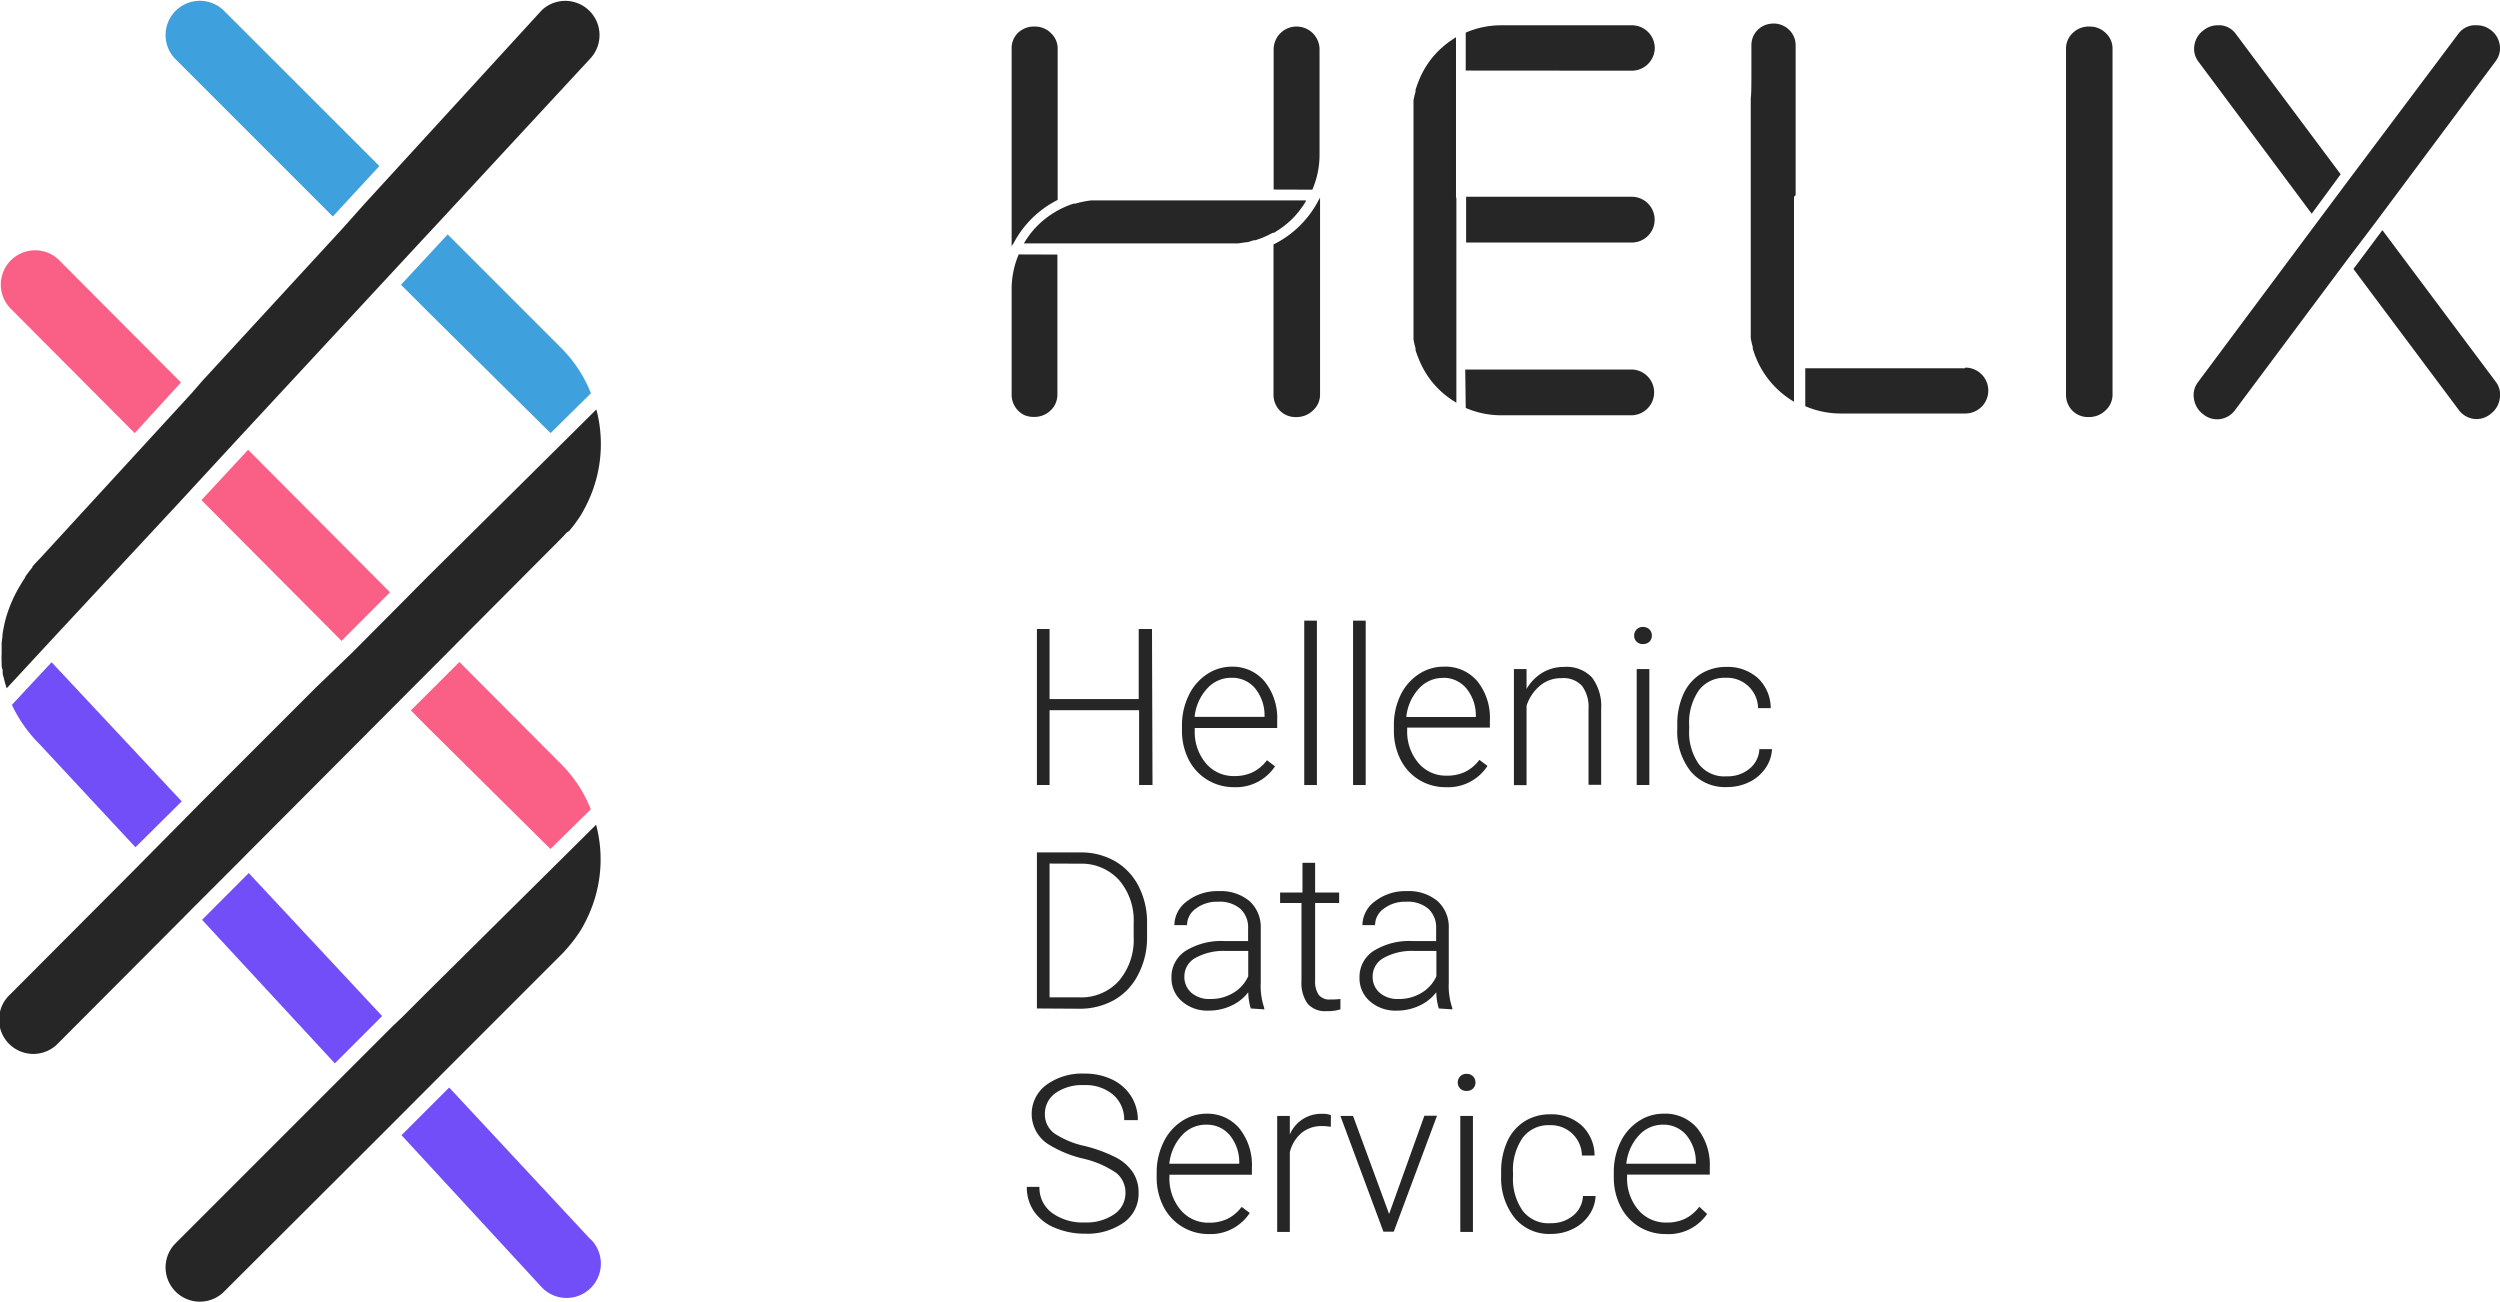 <svg xmlns="http://www.w3.org/2000/svg" viewBox="0 0 197.7 103"><defs><style>.cls-1{fill:#262626;}.cls-2{fill:#fa6085;}.cls-3{fill:#3ea0dd;}.cls-4{fill:#724ef8;}</style></defs><title>Helix-logo</title><g id="Layer_2" data-name="Layer 2"><g id="front"><g id="header_menu" data-name="header menu"><g id="_Group_" data-name="&lt;Group&gt;"><g id="multicolor_logo" data-name="multicolor logo"><path class="cls-1" d="M91.14,62.08H90.08V56.16H83v5.92H82V49.74h1v5.54h7.05V49.74h1.05Z"/><path class="cls-1" d="M97.59,62.25a4,4,0,0,1-2.11-.58A3.92,3.92,0,0,1,94,60.07a5,5,0,0,1-.53-2.31v-.37A5.39,5.39,0,0,1,94,55a4.08,4.08,0,0,1,1.43-1.67,3.53,3.53,0,0,1,2-.61A3.31,3.31,0,0,1,100,53.88,4.62,4.62,0,0,1,101,57v.57H94.48v.2a3.84,3.84,0,0,0,.89,2.6,2.85,2.85,0,0,0,2.25,1,3.31,3.31,0,0,0,1.44-.3,3.18,3.18,0,0,0,1.13-.95l.64.48A3.7,3.7,0,0,1,97.59,62.25ZM97.4,53.6a2.54,2.54,0,0,0-1.93.84,3.87,3.87,0,0,0-1,2.25H100v-.11a3.37,3.37,0,0,0-.75-2.15A2.34,2.34,0,0,0,97.4,53.6Z"/><path class="cls-1" d="M104.14,62.08h-1v-13h1Z"/><path class="cls-1" d="M108,62.08h-1v-13h1Z"/><path class="cls-1" d="M114.33,62.25a4,4,0,0,1-2.11-.58,3.92,3.92,0,0,1-1.47-1.61,5,5,0,0,1-.52-2.31v-.37a5.39,5.39,0,0,1,.51-2.38,4.08,4.08,0,0,1,1.43-1.67,3.53,3.53,0,0,1,2-.61,3.31,3.31,0,0,1,2.65,1.14,4.62,4.62,0,0,1,1,3.11v.57h-6.54v.2a3.84,3.84,0,0,0,.89,2.6,2.85,2.85,0,0,0,2.25,1,3.3,3.3,0,0,0,1.44-.3,3.18,3.18,0,0,0,1.13-.95l.64.48A3.7,3.7,0,0,1,114.33,62.25Zm-.19-8.64a2.54,2.54,0,0,0-1.93.84,3.88,3.88,0,0,0-1,2.25h5.5v-.11a3.37,3.37,0,0,0-.75-2.15A2.34,2.34,0,0,0,114.15,53.6Z"/><path class="cls-1" d="M120.72,52.91l0,1.57A3.64,3.64,0,0,1,122,53.18a3.34,3.34,0,0,1,1.7-.44,2.75,2.75,0,0,1,2.19.83,3.75,3.75,0,0,1,.73,2.49v6h-1v-6a2.8,2.8,0,0,0-.52-1.83,2,2,0,0,0-1.64-.6,2.56,2.56,0,0,0-1.67.59,3.45,3.45,0,0,0-1.07,1.59v6.28h-1V52.91Z"/><path class="cls-1" d="M129.23,50.26a.68.68,0,0,1,.19-.48.67.67,0,0,1,.51-.2.68.68,0,0,1,.51.2.67.67,0,0,1,.19.48.66.66,0,0,1-.19.48.69.69,0,0,1-.51.19.65.65,0,0,1-.7-.67Zm1.2,11.82h-1V52.91h1Z"/><path class="cls-1" d="M136.57,61.39a2.68,2.68,0,0,0,1.78-.6,2.11,2.11,0,0,0,.78-1.55h1a2.87,2.87,0,0,1-.53,1.53,3.3,3.3,0,0,1-1.28,1.08,3.87,3.87,0,0,1-1.72.39A3.54,3.54,0,0,1,133.7,61a5.07,5.07,0,0,1-1.06-3.37v-.31a5.73,5.73,0,0,1,.47-2.4,3.66,3.66,0,0,1,1.36-1.61,3.76,3.76,0,0,1,2.07-.57,3.54,3.54,0,0,1,2.49.9,3.28,3.28,0,0,1,1,2.36h-1a2.45,2.45,0,0,0-2.56-2.4,2.53,2.53,0,0,0-2.13,1,4.49,4.49,0,0,0-.76,2.78v.3a4.39,4.39,0,0,0,.76,2.74A2.55,2.55,0,0,0,136.57,61.39Z"/><path class="cls-1" d="M82,79.75V67.41h3.45a5.37,5.37,0,0,1,2.72.69,4.77,4.77,0,0,1,1.88,2A6.23,6.23,0,0,1,90.71,73v1.14A6.24,6.24,0,0,1,90,77.08a4.76,4.76,0,0,1-1.89,2,5.53,5.53,0,0,1-2.79.69Zm1-11.46V78.87h2.34a4,4,0,0,0,3.13-1.29,5,5,0,0,0,1.18-3.5V73a4.88,4.88,0,0,0-1.16-3.41,4,4,0,0,0-3.06-1.29Z"/><path class="cls-1" d="M98.91,79.75a4.8,4.8,0,0,1-.2-1.28,3.53,3.53,0,0,1-1.36,1.07,4.17,4.17,0,0,1-1.75.38,3.07,3.07,0,0,1-2.14-.74,2.4,2.4,0,0,1-.82-1.86,2.45,2.45,0,0,1,1.11-2.12,5.35,5.35,0,0,1,3.11-.78H98.7v-1a2,2,0,0,0-.61-1.55,2.51,2.51,0,0,0-1.77-.56,2.76,2.76,0,0,0-1.75.54,1.61,1.61,0,0,0-.7,1.31h-1a2.36,2.36,0,0,1,1-1.89,3.92,3.92,0,0,1,2.5-.8,3.57,3.57,0,0,1,2.42.77,2.75,2.75,0,0,1,.91,2.14v4.34a5.38,5.38,0,0,0,.28,2v.1ZM95.72,79a3.4,3.4,0,0,0,1.82-.49,2.9,2.9,0,0,0,1.17-1.31v-2H96.89a4.54,4.54,0,0,0-2.37.56,1.66,1.66,0,0,0-.86,1.48,1.64,1.64,0,0,0,.57,1.28A2.15,2.15,0,0,0,95.72,79Z"/><path class="cls-1" d="M104,68.23v2.35h1.9v.83H104v6.12a1.92,1.92,0,0,0,.28,1.14,1.07,1.07,0,0,0,.92.37A6.2,6.2,0,0,0,106,79l0,.82a3.31,3.31,0,0,1-1.09.14,1.81,1.81,0,0,1-1.52-.61,2.85,2.85,0,0,1-.47-1.78V71.41h-1.69v-.83H103V68.23Z"/><path class="cls-1" d="M113.78,79.75a4.78,4.78,0,0,1-.2-1.28,3.54,3.54,0,0,1-1.36,1.07,4.17,4.17,0,0,1-1.75.38,3.07,3.07,0,0,1-2.14-.74,2.4,2.4,0,0,1-.82-1.86,2.45,2.45,0,0,1,1.11-2.12,5.35,5.35,0,0,1,3.11-.78h1.84v-1a2,2,0,0,0-.61-1.55,2.51,2.51,0,0,0-1.77-.56,2.76,2.76,0,0,0-1.75.54,1.61,1.61,0,0,0-.7,1.31h-1a2.36,2.36,0,0,1,1-1.89,3.92,3.92,0,0,1,2.5-.8,3.57,3.57,0,0,1,2.42.77,2.75,2.75,0,0,1,.91,2.14v4.34a5.38,5.38,0,0,0,.28,2v.1ZM110.6,79a3.4,3.4,0,0,0,1.82-.49,2.89,2.89,0,0,0,1.17-1.31v-2h-1.81a4.54,4.54,0,0,0-2.37.56,1.66,1.66,0,0,0-.86,1.48,1.64,1.64,0,0,0,.57,1.28A2.16,2.16,0,0,0,110.6,79Z"/><path class="cls-1" d="M89,94.38a2,2,0,0,0-.72-1.62,7.62,7.62,0,0,0-2.64-1.14,9.23,9.23,0,0,1-2.8-1.17,2.85,2.85,0,0,1-.09-4.66,4.79,4.79,0,0,1,3-.89,4.94,4.94,0,0,1,2.2.47,3.6,3.6,0,0,1,1.5,1.32,3.47,3.47,0,0,1,.53,1.89H88.9a2.59,2.59,0,0,0-.86-2,3.37,3.37,0,0,0-2.32-.77,3.66,3.66,0,0,0-2.25.63,2,2,0,0,0-.84,1.65,1.87,1.87,0,0,0,.75,1.54,7,7,0,0,0,2.42,1,11.4,11.4,0,0,1,2.52.94,3.59,3.59,0,0,1,1.29,1.17,2.91,2.91,0,0,1,.43,1.6,2.79,2.79,0,0,1-1.17,2.34,5,5,0,0,1-3.07.88,6,6,0,0,1-2.39-.47,3.66,3.66,0,0,1-1.65-1.31,3.37,3.37,0,0,1-.56-1.92h1a2.46,2.46,0,0,0,1,2.06,4.12,4.12,0,0,0,2.59.75,3.84,3.84,0,0,0,2.31-.64A2,2,0,0,0,89,94.38Z"/><path class="cls-1" d="M95.59,97.59A4,4,0,0,1,93.47,97,3.93,3.93,0,0,1,92,95.4a5,5,0,0,1-.53-2.31v-.36A5.4,5.4,0,0,1,92,90.35a4.08,4.08,0,0,1,1.43-1.67,3.53,3.53,0,0,1,2-.61A3.31,3.31,0,0,1,98,89.22a4.63,4.63,0,0,1,1,3.11v.57H92.48v.19a3.84,3.84,0,0,0,.89,2.6,2.84,2.84,0,0,0,2.25,1,3.31,3.31,0,0,0,1.44-.3,3.19,3.19,0,0,0,1.13-.95l.64.48A3.7,3.7,0,0,1,95.59,97.59Zm-.19-8.65a2.54,2.54,0,0,0-1.93.84,3.88,3.88,0,0,0-1,2.25H98v-.11a3.36,3.36,0,0,0-.75-2.15A2.34,2.34,0,0,0,95.4,88.94Z"/><path class="cls-1" d="M105.24,89.11a3.84,3.84,0,0,0-.69-.06,2.48,2.48,0,0,0-1.61.53,2.9,2.9,0,0,0-.94,1.54v6.3h-1V88.25h1l0,1.46a2.7,2.7,0,0,1,2.58-1.63,1.67,1.67,0,0,1,.67.11Z"/><path class="cls-1" d="M109.85,96l2.79-7.77h1l-3.42,9.17h-.82L106,88.25h1Z"/><path class="cls-1" d="M115.28,85.6a.68.68,0,0,1,.19-.48.66.66,0,0,1,.51-.2.68.68,0,0,1,.51.2.67.67,0,0,1,.19.48.66.66,0,0,1-.19.48.69.69,0,0,1-.51.19.67.67,0,0,1-.51-.19A.66.66,0,0,1,115.28,85.6Zm1.2,11.82h-1V88.25h1Z"/><path class="cls-1" d="M122.62,96.73a2.68,2.68,0,0,0,1.78-.6,2.1,2.1,0,0,0,.78-1.55h1a2.87,2.87,0,0,1-.53,1.53,3.29,3.29,0,0,1-1.28,1.08,3.87,3.87,0,0,1-1.72.39,3.54,3.54,0,0,1-2.86-1.25A5.07,5.07,0,0,1,118.71,93v-.3a5.72,5.72,0,0,1,.47-2.4,3.65,3.65,0,0,1,1.36-1.61,3.75,3.75,0,0,1,2.07-.57,3.54,3.54,0,0,1,2.49.9,3.28,3.28,0,0,1,1,2.36h-1a2.45,2.45,0,0,0-2.56-2.4,2.53,2.53,0,0,0-2.13,1,4.49,4.49,0,0,0-.76,2.78V93a4.39,4.39,0,0,0,.76,2.74A2.55,2.55,0,0,0,122.62,96.73Z"/><path class="cls-1" d="M131.73,97.59a4,4,0,0,1-2.11-.58,3.93,3.93,0,0,1-1.47-1.61,5,5,0,0,1-.53-2.31v-.36a5.39,5.39,0,0,1,.51-2.38,4.08,4.08,0,0,1,1.43-1.67,3.53,3.53,0,0,1,2-.61,3.31,3.31,0,0,1,2.65,1.14,4.63,4.63,0,0,1,1,3.11v.57h-6.54v.19a3.84,3.84,0,0,0,.89,2.6,2.84,2.84,0,0,0,2.25,1,3.31,3.31,0,0,0,1.44-.3,3.2,3.2,0,0,0,1.13-.95L135,96A3.7,3.7,0,0,1,131.73,97.59Zm-.19-8.65a2.54,2.54,0,0,0-1.93.84,3.88,3.88,0,0,0-1,2.25h5.5v-.11a3.37,3.37,0,0,0-.75-2.15A2.34,2.34,0,0,0,131.54,88.94Z"/><polygon class="cls-2" points="30.84 46.84 19.62 35.57 15.93 39.55 27.01 50.68 30.84 46.84"/><path class="cls-2" d="M14.31,30.25,4.62,20.52A2.71,2.71,0,0,0,.79,24.35l9.86,9.9Z"/><path class="cls-3" d="M30,13.13,17.65.79a2.71,2.71,0,0,0-3.83,3.83l12.5,12.5Z"/><path class="cls-2" d="M32.49,56.18l1.34,1.35,9.7,9.61L46.72,64a10.5,10.5,0,0,0-2.33-3.56l-8.06-8.09Z"/><path class="cls-3" d="M31.71,22.52l2.12,2.12,9.71,9.61,3.19-3.15a10.5,10.5,0,0,0-2.33-3.56l-9-9Z"/><path class="cls-1" d="M34.72,85.16h0l.83-.83,8.87-8.87c.15-.15.29-.31.43-.47l.13-.15.28-.34.14-.18.27-.38.1-.14c.11-.16.21-.33.3-.49l.13-.24.15-.29.13-.27.13-.29a10.69,10.69,0,0,0,.53-7h0l-2.37,2.35-1.22,1.21h0l-9.68,9.59-2,2h0L31,81.2h0l-3.75,3.75h0l-.83.83-12.6,12.6a2.71,2.71,0,0,0,3.83,3.83L30.13,89.76h0l.83-.83h0Z"/><path class="cls-4" d="M46.69,98,35.52,86l-3.77,3.77L42.9,101.86A2.71,2.71,0,0,0,46.71,98Z"/><path class="cls-1" d="M14.31,39.59h0l.79-.86,3.69-4L33.5,18.86l1.07-1.15L46.68,4.63A2.71,2.71,0,0,0,42.86.79L28.78,16.17,27.15,18l-.79.86L16,30.12l-.87,1-3.67,4-.79.86L3.2,44.12c-.22.22-.44.46-.64.69l0,.06c-.2.24-.38.48-.56.73l0,.06c-.18.25-.34.52-.49.78l0,0a10.66,10.66,0,0,0-1,2.29h0c-.07.23-.13.47-.18.71v0c-.05.24-.1.49-.13.73v0c0,.22-.05.44-.07.67v.16c0,.23,0,.46,0,.7a7.23,7.23,0,0,0,0,.73c0,.18,0,.37.08.55l0,.24c0,.13.06.26.09.39l.05.21c.05.2.11.4.18.61l3.59-3.88Z"/><path class="cls-4" d="M14.37,63.37l-10.29-11L.94,55.74a11,11,0,0,0,2.21,3.13L10.71,67Z"/><polygon class="cls-4" points="30.22 80.35 19.67 69.04 15.98 72.74 26.48 84.09 30.22 80.35"/><path class="cls-1" d="M18.87,68.19h0l.82-.83,3.81-3.82,8.16-8.19,3.84-3.85.82-.83,8.08-8.11c.15-.15.29-.31.43-.46L45,42l.28-.34.14-.18.27-.38.1-.14c.11-.16.21-.33.3-.49l.13-.24.15-.29.13-.27.13-.29a10.69,10.69,0,0,0,.53-7h0l-2.37,2.35-1.22,1.21h0l-9.68,9.59-1.36,1.37h0l-.82.83h0l-3.83,3.85h0L25,54.35l-9,9-.82.83L11.5,67.9h0l-.82.83h0L.79,78.65a2.71,2.71,0,1,0,3.83,3.83l9.74-9.77h0l.82-.83h0Z"/><path class="cls-1" d="M115.91,32.26a7.06,7.06,0,0,0,2.79.58H129a1.81,1.81,0,0,0,0-3.62h-1.89l-11.24,0Z"/><path class="cls-1" d="M115.94,19.18l13.1,0a1.81,1.81,0,1,0,0-3.62h-13.1s0,0,0,.05v3.53Z"/><path class="cls-1" d="M142,15.34v-.09l0-11.67a1.68,1.68,0,0,0-.57-1.27A1.74,1.74,0,0,0,140,1.88H140a1.7,1.7,0,0,0-1.5,1.68c0,.46,0,1.09,0,1.73,0,1.48,0,2.14-.05,2.45h0v.59c0,.3,0,.53,0,.73l0,8.72,0,7.76c0,.21,0,.43,0,.69,0,.09,0,.19,0,.27l0,.25a6.84,6.84,0,0,0,.16.69l0,.14c.06.19.12.37.19.55a7.17,7.17,0,0,0,3.07,3.64h0V28.37h0l0-8.13c0-.07,0-.14,0-.21V15.55C142,15.48,142,15.41,142,15.34Z"/><path class="cls-1" d="M130.86,3.78A1.81,1.81,0,0,0,129,2H118.7a7,7,0,0,0-2.79.58v3L129,5.59A1.82,1.82,0,0,0,130.86,3.78Z"/><path class="cls-1" d="M103.78,15a7,7,0,0,0,.57-2.79V3.91a1.81,1.81,0,0,0-1.8-1.81h-.1a1.81,1.81,0,0,0-1.73,1.8V5.81l0,9.18Z"/><path class="cls-1" d="M80.11,19.32a8,8,0,0,1,3.53-3.51V3.87a1.66,1.66,0,0,0-.53-1.25,1.77,1.77,0,0,0-1.28-.52,1.81,1.81,0,0,0-1.35.52A1.69,1.69,0,0,0,80,3.87V19.5l.08-.18Z"/><path class="cls-1" d="M155.39,29.12H154l-11.24,0v3a7.05,7.05,0,0,0,2.79.58h9.87a1.81,1.81,0,0,0,0-3.63Z"/><path class="cls-1" d="M100.7,18.43a7.22,7.22,0,0,0,1.49-1.12h0l.29-.31,0,0,.25-.3.05-.07.21-.29.07-.09.21-.34,0-.06h0l-16.2,0c-.21,0-.42,0-.63,0l-.16,0a7,7,0,0,0-1.22.25l-.15,0a7.18,7.18,0,0,0-2.84,1.72h0l-.28.29,0,0-.25.3-.05.06-.21.29-.06.09q-.13.19-.25.4h3.43l12.71,0c.21,0,.43,0,.64,0l.15,0,.62-.09h0c.21,0,.41-.1.62-.16l.13,0a7.28,7.28,0,0,0,1.39-.6Z"/><path class="cls-1" d="M80.56,20.12A7,7,0,0,0,80,22.92v8.29a1.8,1.8,0,0,0,.53,1.28,1.82,1.82,0,0,0,.53.36,2,2,0,0,0,.73.12,1.84,1.84,0,0,0,1.31-.53h0a1.82,1.82,0,0,0,.23-.27,1.79,1.79,0,0,0,.29-1V29.31l0-9.18Z"/><path class="cls-1" d="M104.29,15.8a8,8,0,0,1-3.58,3.53V31.16a1.79,1.79,0,0,0,.5,1.31,1.73,1.73,0,0,0,1.32.51,1.84,1.84,0,0,0,1.31-.53h0a1.68,1.68,0,0,0,.55-1.29V15.62l-.09.18Z"/><path class="cls-1" d="M115.14,15.59c0-.05,0-.1,0-.16V10.65l0-7.71-.33.22h0l0,0a7.1,7.1,0,0,0-1.68,1.57h0a7.2,7.2,0,0,0-1,1.83c-.07.18-.13.36-.19.55l0,.14c-.06.23-.12.45-.16.69l0,.25,0,.27c0,.27,0,.49,0,.7l0,8.72v7.76c0,.21,0,.43,0,.69l0,.27,0,.25a7,7,0,0,0,.16.69l0,.14c.05.18.12.37.19.54a7.23,7.23,0,0,0,1,1.83h0a7.09,7.09,0,0,0,1.68,1.57h0l.36.23v-2.6h0v-.8l0-8.13c0-.07,0-.14,0-.21V20h0v-.8h0V15.65S115.14,15.61,115.14,15.59Z"/><path class="cls-1" d="M165.25,2.1a1.81,1.81,0,0,0-1.35.52,1.69,1.69,0,0,0-.52,1.25V31.16a1.79,1.79,0,0,0,.5,1.31,1.73,1.73,0,0,0,1.32.51,1.84,1.84,0,0,0,1.31-.53h0a1.68,1.68,0,0,0,.55-1.29V3.87a1.66,1.66,0,0,0-.53-1.25A1.77,1.77,0,0,0,165.25,2.1Z"/><path class="cls-1" d="M187.9,17.53l.5-.67,8.94-12a1.69,1.69,0,0,0,.34-1.31,1.81,1.81,0,0,0-.77-1.22A1.75,1.75,0,0,0,195.83,2l-.25,0a1.66,1.66,0,0,0-1.18.68l-9,12-2.12,2.84h0l-.5.67h0l-8.94,12a1.68,1.68,0,0,0-.34,1.36,1.84,1.84,0,0,0,.73,1.21,1.73,1.73,0,0,0,1.36.38,1.79,1.79,0,0,0,1.18-.74l8.29-11.11h0l.5-.67h0Z"/><path class="cls-1" d="M188.4,18.2l-2.29,3.07,8.3,11.11a1.78,1.78,0,0,0,1.18.74,1.73,1.73,0,0,0,1.36-.38,1.84,1.84,0,0,0,.73-1.21h0a1.68,1.68,0,0,0-.33-1.36Z"/><path class="cls-1" d="M185.1,13.78,176.8,2.67A1.66,1.66,0,0,0,175.62,2l-.25,0a1.75,1.75,0,0,0-1.08.37,1.81,1.81,0,0,0-.76,1.22,1.69,1.69,0,0,0,.34,1.31l8.94,12Z"/></g></g></g></g></g></svg>